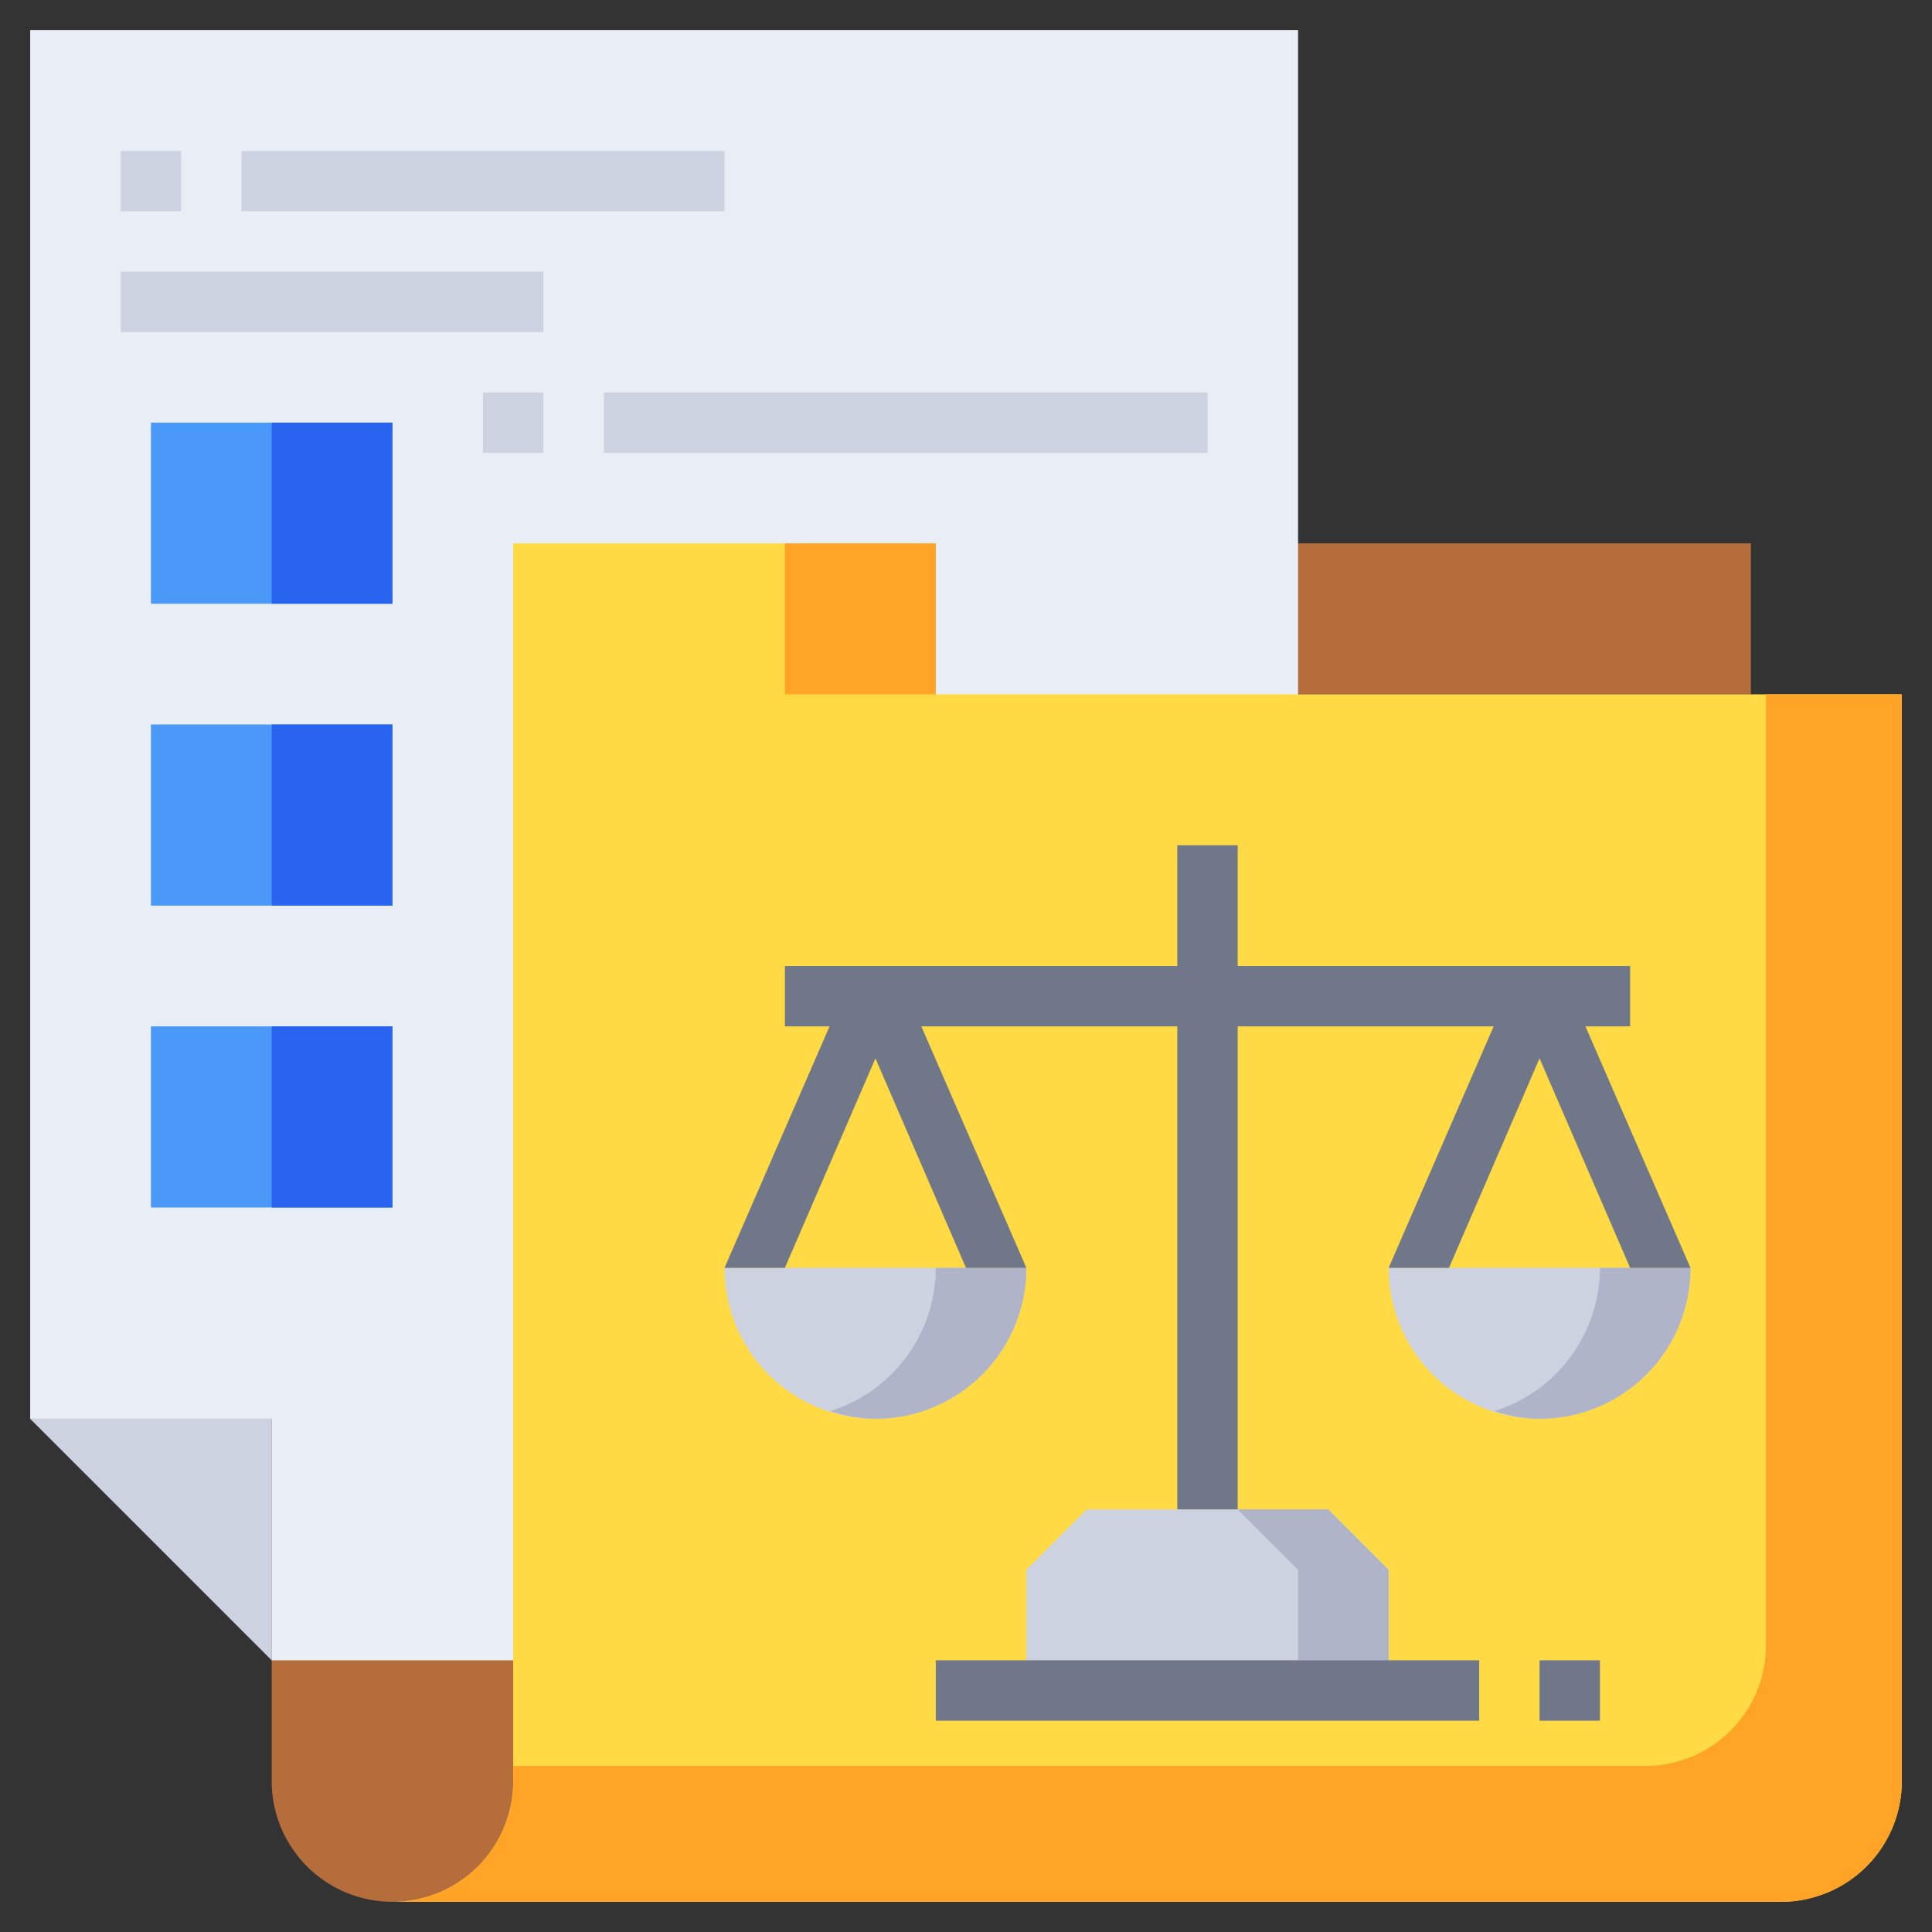 <svg height="512" viewBox="0 0 64 64" width="512" xmlns="http://www.w3.org/2000/svg"><rect x="0" y="0" width="64" height="64" fill="#333333" stroke="none"/><g id="_13-Case" data-name="13-Case"><path d="m31 18h27v5h-27z" fill="#b56d3c"/><path d="m17 18v41a4 4 0 0 1 -8 0v-41z" fill="#b56d3c"/><path d="m9 47v8l-8-8z" fill="#cdd2e1"/><path d="m43 1v54h-34v-8h-8v-46z" fill="#e9edf5"/><path d="m5 14h8v6h-8z" fill="#4a98f7"/><path d="m9 14h4v6h-4z" fill="#2864f0"/><path d="m5 24h8v6h-8z" fill="#4a98f7"/><path d="m5 34h8v6h-8z" fill="#4a98f7"/><path d="m9 24h4v6h-4z" fill="#2864f0"/><path d="m9 34h4v6h-4z" fill="#2864f0"/><path d="m31 23h32v36a4 4 0 0 1 -4 4h-46a4 4 0 0 0 4-4v-41h14z" fill="#ffda45"/><path d="m58.5 23v31.5a4 4 0 0 1 -4 4h-37.5v.5a4 4 0 0 1 -4 4h46a4 4 0 0 0 4-4v-36z" fill="#ffa426"/><path d="m26 18h5v5h-5z" fill="#ffa426"/><path d="m46 52v4h-12v-4l2-2h8z" fill="#cdd2e1"/><path d="m44 50h-3l2 2v4h3v-4z" fill="#afb4c8"/><path d="m24 42h10a5 5 0 0 1 -10 0z" fill="#cdd2e1"/><path d="m46 42h10a5 5 0 0 1 -10 0z" fill="#cdd2e1"/><path d="m53 42a4.984 4.984 0 0 1 -3.5 4.745 4.936 4.936 0 0 0 1.5.255 5 5 0 0 0 5-5z" fill="#afb4c8"/><path d="m31 42a4.984 4.984 0 0 1 -3.5 4.745 4.936 4.936 0 0 0 1.5.255 5 5 0 0 0 5-5z" fill="#afb4c8"/><g fill="#707789"><path d="m39 28h2v22h-2z"/><path d="m32 42-3-6.941-3 6.941h-2l4.126-9.486a1.04 1.04 0 0 1 1.748 0l4.126 9.486z"/><path d="m54 42-3-6.941-3 6.941h-2l4.126-9.486a1.04 1.04 0 0 1 1.748 0l4.126 9.486z"/><path d="m26 32h28v2h-28z"/><path d="m31 55h18v2h-18z"/><path d="m51 55h2v2h-2z"/></g><path d="m4 5h2v2h-2z" fill="#cdd2e1"/><path d="m8 5h16v2h-16z" fill="#cdd2e1"/><path d="m4 9h14v2h-14z" fill="#cdd2e1"/><path d="m16 13h2v2h-2z" fill="#cdd2e1"/><path d="m20 13h20v2h-20z" fill="#cdd2e1"/></g></svg>